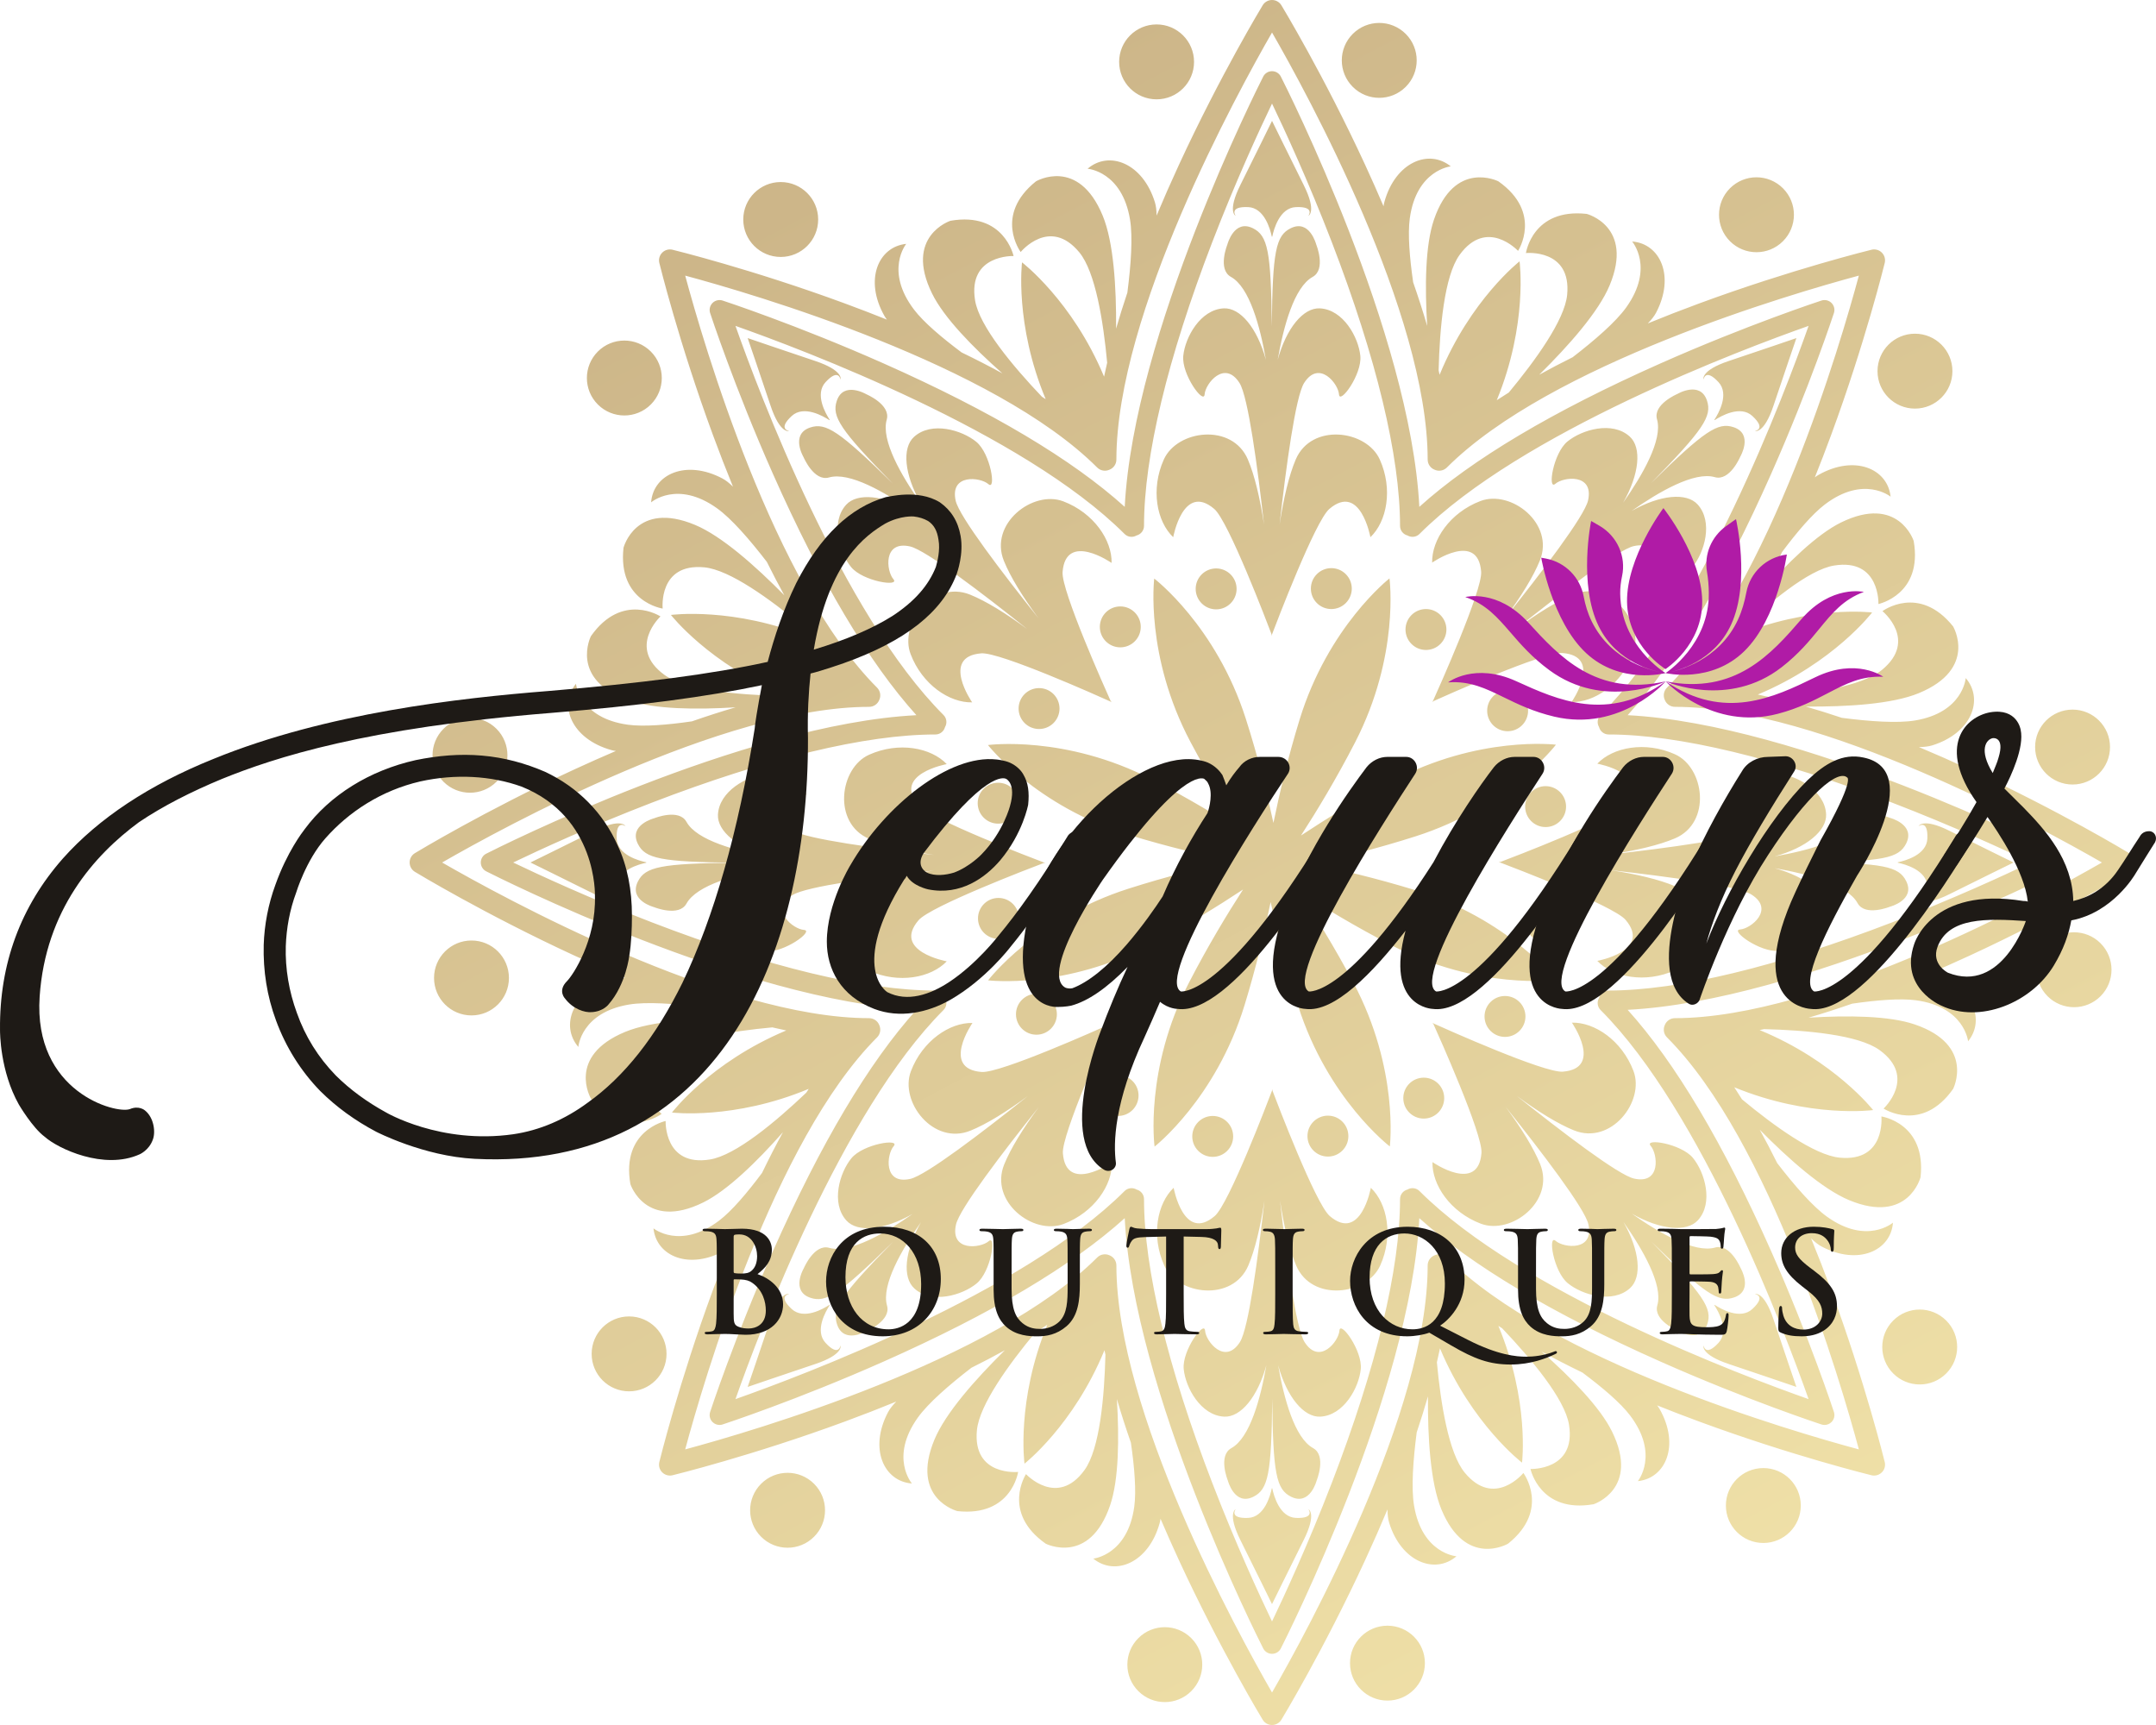 <svg width="300" height="240" viewBox="0 0 300 240" fill="none" xmlns="http://www.w3.org/2000/svg">
<path fill-rule="evenodd" clip-rule="evenodd" d="M266.461 46.428C269.338 46.428 271.672 48.76 271.672 51.639C271.672 54.517 269.338 56.849 266.461 56.849C263.583 56.849 261.25 54.517 261.25 51.639C261.25 48.76 263.583 46.428 266.461 46.428ZM253.055 66.063C258.047 63.241 262.665 65.195 263.07 69.102C263.07 69.102 259.35 66.063 253.923 70.187C252.174 71.516 250.046 74.022 247.964 76.808C247.002 78.801 246.03 80.693 245.05 82.483C248.677 78.381 252.79 74.354 256.165 72.696C264.164 68.766 266.283 75.257 266.283 75.257C267.581 82.729 261.378 84.038 261.378 84.038C261.378 84.038 261.616 77.653 255.218 78.681C251.631 79.257 246.033 83.958 241.806 87.979C241.691 88.158 241.577 88.335 241.463 88.51C251.891 84.155 260.497 85.215 260.497 85.215C260.497 85.215 255.159 92.221 244.593 96.632C245.232 96.766 245.878 96.91 246.533 97.063C252.255 96.531 259.159 95.436 261.884 93.191C266.886 89.071 261.937 85.027 261.937 85.027C261.937 85.027 267.019 81.24 271.768 87.153C271.768 87.153 275.237 93.034 267 96.437C263.306 97.964 257.049 98.347 251.273 98.304C252.898 98.772 254.569 99.295 256.285 99.873C260.19 100.378 264.024 100.645 266.453 100.243C273.178 99.13 273.524 94.339 273.524 94.339C276.086 97.317 274.336 102.015 268.855 103.707C268.358 103.86 267.733 103.933 267.007 103.939C269.286 104.893 271.629 105.924 274.035 107.035C286.532 112.798 296.174 118.646 296.27 118.705C296.723 118.98 296.999 119.472 296.999 120.002C296.999 120.532 296.723 121.024 296.27 121.3C296.174 121.358 286.532 127.206 274.035 132.97C272.081 133.871 270.17 134.721 268.3 135.519C268.524 135.548 268.73 135.589 268.92 135.641C274.445 137.176 276.329 141.822 273.853 144.871C273.853 144.871 273.372 140.092 266.618 139.171C264.442 138.874 261.164 139.141 257.722 139.639C255.632 140.368 253.608 141.019 251.649 141.59C257.115 141.255 262.87 141.316 266.429 142.53C274.864 145.407 271.773 151.496 271.773 151.496C267.406 157.696 262.094 154.236 262.094 154.236C262.094 154.236 266.778 149.889 261.527 146.092C258.583 143.964 251.3 143.329 245.468 143.183C245.261 143.229 245.056 143.273 244.851 143.316C255.304 147.61 260.639 154.445 260.639 154.445C260.639 154.445 251.91 155.625 241.32 151.273C241.677 151.818 242.033 152.378 242.387 152.949C246.809 156.619 252.466 160.727 255.98 161.066C262.43 161.689 261.79 155.331 261.79 155.331C261.79 155.331 268.062 156.246 267.239 163.785C267.239 163.785 265.534 170.397 257.303 166.979C253.61 165.446 248.916 161.292 244.862 157.178C245.68 158.658 246.492 160.21 247.297 161.832C249.702 164.951 252.223 167.85 254.225 169.283C259.767 173.252 263.399 170.108 263.399 170.108C263.106 174.025 258.546 176.109 253.475 173.43C253.015 173.187 252.521 172.797 252.003 172.287C252.94 174.573 253.868 176.96 254.784 179.446C259.544 192.358 262.228 203.311 262.255 203.419C262.38 203.935 262.227 204.478 261.852 204.853C261.564 205.141 261.176 205.298 260.778 205.298H260.772H260.767C260.651 205.297 260.534 205.283 260.419 205.255C260.31 205.229 249.357 202.546 236.445 197.785C234.427 197.041 232.474 196.29 230.587 195.532C230.725 195.71 230.842 195.886 230.939 196.056C233.761 201.049 231.807 205.667 227.9 206.071C227.9 206.071 230.939 202.352 226.814 196.925C225.485 195.176 222.979 193.048 220.192 190.965C218.2 190.003 216.308 189.032 214.519 188.051C218.621 191.678 222.648 195.791 224.306 199.166C228.236 207.165 221.745 209.284 221.745 209.284C214.273 210.581 212.963 204.379 212.963 204.379C212.963 204.379 219.349 204.617 218.321 198.219C217.744 194.632 213.043 189.034 209.023 184.807C208.844 184.693 208.667 184.579 208.491 184.464C212.846 194.891 211.786 203.498 211.786 203.498C211.786 203.498 204.78 198.159 200.368 187.595C200.235 188.233 200.091 188.88 199.938 189.536C200.47 195.257 201.565 202.16 203.81 204.885C207.93 209.886 211.974 204.938 211.974 204.938C211.974 204.938 215.762 210.02 209.848 214.769C209.848 214.769 203.967 218.238 200.564 210.001C199.037 206.306 198.654 200.051 198.696 194.275C198.228 195.9 197.705 197.571 197.128 199.288C196.623 203.192 196.356 207.024 196.758 209.454C197.871 216.179 202.662 216.524 202.662 216.524C199.685 219.087 194.986 217.336 193.295 211.856C193.142 211.359 193.069 210.734 193.062 210.008C192.108 212.287 191.077 214.63 189.967 217.036C184.203 229.532 178.355 239.174 178.297 239.27C178.021 239.723 177.529 240 176.999 240C176.468 240 175.976 239.723 175.7 239.27C175.642 239.174 169.794 229.532 164.03 217.036C163.129 215.083 162.28 213.171 161.482 211.3C161.453 211.524 161.412 211.731 161.36 211.92C159.825 217.445 155.178 219.329 152.129 216.853C152.129 216.853 156.909 216.371 157.83 209.618C158.126 207.442 157.86 204.165 157.361 200.723C156.633 198.633 155.982 196.608 155.41 194.65C155.745 200.116 155.684 205.87 154.47 209.429C151.593 217.864 145.504 214.772 145.504 214.772C139.304 210.406 142.764 205.095 142.764 205.095C142.764 205.095 147.111 209.778 150.908 204.527C153.036 201.583 153.671 194.302 153.817 188.47C153.771 188.263 153.727 188.057 153.683 187.852C149.389 198.304 142.555 203.639 142.555 203.639C142.555 203.639 141.375 194.91 145.727 184.321C145.181 184.678 144.622 185.034 144.05 185.389C140.381 189.81 136.274 195.466 135.934 198.981C135.311 205.431 141.669 204.791 141.669 204.791C141.669 204.791 140.754 211.063 133.215 210.24C133.215 210.24 126.603 208.534 130.02 200.303C131.553 196.611 135.707 191.917 139.821 187.862C138.341 188.681 136.79 189.492 135.168 190.297C132.049 192.702 129.15 195.223 127.716 197.226C123.748 202.767 126.891 206.399 126.891 206.399C122.974 206.105 120.89 201.545 123.569 196.474C123.812 196.015 124.202 195.521 124.711 195.003C122.425 195.94 120.039 196.867 117.553 197.784C104.641 202.544 93.688 205.227 93.579 205.254C93.464 205.282 93.347 205.296 93.231 205.297H93.226H93.22C92.822 205.297 92.434 205.14 92.146 204.852C91.771 204.477 91.618 203.934 91.743 203.418C91.77 203.31 94.453 192.357 99.214 179.445C99.958 177.427 100.709 175.474 101.468 173.587C101.289 173.724 101.113 173.842 100.943 173.939C95.95 176.761 91.333 174.807 90.928 170.9C90.928 170.9 94.647 173.939 100.075 169.815C101.823 168.486 103.952 165.981 106.033 163.194C106.996 161.201 107.967 159.309 108.948 157.52C105.32 161.622 101.207 165.649 97.833 167.307C89.835 171.236 87.715 164.745 87.715 164.745C86.418 157.273 92.62 155.964 92.62 155.964C92.62 155.964 92.382 162.35 98.78 161.321C102.366 160.745 107.965 156.044 112.192 152.024C112.306 151.845 112.42 151.668 112.534 151.492C102.107 155.847 93.501 154.787 93.501 154.787C93.501 154.787 98.839 147.781 109.405 143.369C108.766 143.236 108.119 143.092 107.464 142.939C101.743 143.471 94.838 144.566 92.113 146.811C87.112 150.931 92.061 154.975 92.061 154.975C92.061 154.975 86.978 158.762 82.229 152.849C82.229 152.849 78.76 146.968 86.997 143.564C90.692 142.037 96.948 141.655 102.725 141.698C101.099 141.229 99.428 140.706 97.711 140.129C93.806 139.624 89.974 139.357 87.545 139.759C80.82 140.872 80.474 145.663 80.474 145.663C77.912 142.685 79.663 137.987 85.143 136.296C85.64 136.143 86.265 136.069 86.991 136.062C84.712 135.109 82.368 134.078 79.962 132.967C67.466 127.203 57.824 121.356 57.728 121.297C57.276 121.021 56.999 120.529 56.999 119.999C56.999 119.468 57.276 118.976 57.728 118.701C57.824 118.643 67.466 112.795 79.962 107.032C81.916 106.131 83.828 105.281 85.698 104.483C85.475 104.454 85.267 104.413 85.078 104.361C79.553 102.826 77.669 98.18 80.145 95.131C80.145 95.131 80.627 99.91 87.38 100.831C89.556 101.128 92.833 100.861 96.275 100.363C98.366 99.634 100.391 98.983 102.35 98.411C96.884 98.746 91.128 98.685 87.57 97.471C79.135 94.595 82.226 88.506 82.226 88.506C86.592 82.305 91.904 85.765 91.904 85.765C91.904 85.765 87.22 90.112 92.472 93.91C95.416 96.038 102.698 96.672 108.53 96.819C108.737 96.773 108.943 96.728 109.148 96.685C98.695 92.391 93.359 85.557 93.359 85.557C93.359 85.557 102.088 84.377 112.678 88.728C112.321 88.183 111.965 87.624 111.61 87.052C107.188 83.382 101.532 79.275 98.018 78.935C91.568 78.312 92.208 84.671 92.208 84.671C92.208 84.671 85.936 83.755 86.758 76.216C86.758 76.216 88.464 69.605 96.695 73.022C100.388 74.555 105.082 78.709 109.136 82.823C108.318 81.342 107.506 79.791 106.701 78.169C104.296 75.05 101.775 72.152 99.773 70.718C94.231 66.75 90.6 69.893 90.6 69.893C90.893 65.976 95.453 63.892 100.524 66.571C100.983 66.814 101.477 67.204 101.995 67.714C101.058 65.427 100.131 63.041 99.214 60.555C94.454 47.643 91.771 36.691 91.744 36.582C91.619 36.067 91.771 35.523 92.146 35.148C92.522 34.773 93.064 34.621 93.58 34.746C93.689 34.772 104.642 37.456 117.554 42.216C119.572 42.96 121.524 43.711 123.411 44.469C123.273 44.29 123.156 44.116 123.059 43.944C120.237 38.952 122.191 34.334 126.098 33.929C126.098 33.929 123.059 37.649 127.183 43.076C128.512 44.824 131.018 46.953 133.804 49.035C135.797 49.997 137.689 50.969 139.478 51.949C135.377 48.321 131.35 44.209 129.692 40.835C125.762 32.836 132.253 30.716 132.253 30.716C139.725 29.419 141.034 35.621 141.034 35.621C141.034 35.621 134.648 35.383 135.677 41.782C136.254 45.368 140.954 50.966 144.975 55.194C145.153 55.308 145.331 55.422 145.506 55.536C141.151 45.109 142.211 36.503 142.211 36.503C142.211 36.503 149.217 41.841 153.629 52.406C153.763 51.767 153.906 51.12 154.059 50.465C153.527 44.744 152.432 37.84 150.188 35.115C146.067 30.114 142.024 35.062 142.024 35.062C142.024 35.062 138.236 29.98 144.149 25.231C144.149 25.231 150.031 21.762 153.434 29.999C154.961 33.694 155.343 39.95 155.301 45.725C155.769 44.099 156.292 42.428 156.87 40.712C157.374 36.807 157.641 32.975 157.239 30.546C156.126 23.822 151.335 23.476 151.335 23.476C154.313 20.913 159.011 22.663 160.702 28.144C160.855 28.641 160.929 29.266 160.936 29.992C161.889 27.713 162.921 25.369 164.031 22.963C169.795 10.467 175.643 0.825 175.701 0.729C175.977 0.276 176.469 0 176.999 0C177.529 0 178.022 0.276 178.297 0.729C178.356 0.825 184.204 10.467 189.967 22.963C190.868 24.917 191.718 26.829 192.515 28.698C192.545 28.475 192.585 28.268 192.638 28.08C194.173 22.554 198.82 20.67 201.868 23.147C201.868 23.147 197.089 23.628 196.168 30.382C195.871 32.558 196.138 35.834 196.636 39.276C197.365 41.366 198.016 43.391 198.588 45.35C198.253 39.884 198.313 34.129 199.527 30.571C202.404 22.136 208.493 25.227 208.493 25.227C214.693 29.593 211.233 34.904 211.233 34.904C211.233 34.904 206.886 30.221 203.09 35.472C200.961 38.416 200.327 45.699 200.18 51.531C200.226 51.737 200.271 51.943 200.314 52.148C204.607 41.695 211.442 36.36 211.442 36.36C211.442 36.36 212.622 45.089 208.27 55.679C208.816 55.322 209.375 54.966 209.947 54.611C213.616 50.19 217.724 44.533 218.064 41.019C218.687 34.568 212.329 35.208 212.329 35.208C212.329 35.208 213.244 28.936 220.783 29.759C220.783 29.759 227.395 31.465 223.977 39.696C222.444 43.388 218.29 48.083 214.176 52.138C215.656 51.319 217.208 50.507 218.83 49.702C221.948 47.298 224.847 44.776 226.281 42.774C230.249 37.232 227.106 33.6 227.106 33.6C231.023 33.894 233.107 38.454 230.428 43.524C230.185 43.984 229.795 44.478 229.285 44.997C231.572 44.059 233.958 43.131 236.444 42.215C249.356 37.455 260.31 34.771 260.418 34.745C260.934 34.62 261.477 34.772 261.852 35.147C262.227 35.522 262.379 36.066 262.254 36.581C262.227 36.69 259.544 47.642 254.784 60.554C254.039 62.572 253.288 64.525 252.53 66.412C252.709 66.275 252.884 66.159 253.055 66.063ZM240.722 26.194C242.756 24.159 246.056 24.159 248.091 26.194C250.127 28.229 250.127 31.528 248.091 33.564C246.056 35.598 242.757 35.598 240.722 33.564C238.687 31.528 238.687 28.229 240.722 26.194ZM283.179 103.939C283.179 101.062 285.512 98.728 288.391 98.728C291.268 98.728 293.601 101.062 293.601 103.939C293.601 106.818 291.268 109.151 288.391 109.151C285.512 109.151 283.179 106.818 283.179 103.939ZM292.283 131.236C294.318 133.271 294.318 136.571 292.283 138.606C290.249 140.641 286.949 140.64 284.914 138.606C282.879 136.571 282.879 133.271 284.914 131.236C286.949 129.202 290.249 129.202 292.283 131.236ZM263.437 183.725C265.472 181.69 268.771 181.69 270.806 183.725C272.841 185.76 272.841 189.059 270.806 191.094C268.772 193.129 265.472 193.129 263.437 191.094C261.402 189.059 261.402 185.76 263.437 183.725ZM250.573 209.465C250.573 212.342 248.239 214.675 245.362 214.675C242.483 214.675 240.151 212.342 240.151 209.465C240.151 206.586 242.483 204.254 245.362 204.254C248.239 204.254 250.573 206.586 250.573 209.465ZM193.06 226.183C195.938 226.183 198.271 228.515 198.271 231.393C198.271 234.271 195.938 236.604 193.06 236.604C190.182 236.604 187.849 234.271 187.849 231.393C187.849 228.515 190.182 226.183 193.06 226.183ZM158.394 227.917C160.429 225.882 163.729 225.882 165.763 227.917C167.799 229.951 167.799 233.251 165.763 235.286C163.729 237.321 160.429 237.321 158.394 235.286C156.359 233.251 156.359 229.951 158.394 227.917ZM113.274 206.44C115.309 208.475 115.309 211.774 113.274 213.809C111.24 215.845 107.94 215.845 105.905 213.809C103.87 211.775 103.87 208.475 105.905 206.44C107.94 204.405 111.24 204.406 113.274 206.44ZM87.535 183.154C90.413 183.154 92.746 185.487 92.746 188.364C92.746 191.243 90.413 193.576 87.535 193.576C84.657 193.576 82.325 191.243 82.325 188.364C82.325 185.487 84.657 183.154 87.535 183.154ZM70.817 136.063C70.817 138.941 68.484 141.275 65.606 141.275C62.728 141.275 60.395 138.941 60.395 136.063C60.395 133.185 62.728 130.852 65.606 130.852C68.484 130.852 70.817 133.185 70.817 136.063ZM61.713 101.397C63.748 99.363 67.047 99.363 69.082 101.397C71.117 103.432 71.117 106.732 69.082 108.767C67.047 110.801 63.748 110.801 61.713 108.767C59.678 106.732 59.678 103.432 61.713 101.397ZM195.602 4.717C197.637 6.751 197.637 10.051 195.602 12.086C193.567 14.12 190.268 14.12 188.233 12.086C186.198 10.051 186.198 6.752 188.233 4.717C190.267 2.682 193.567 2.682 195.602 4.717ZM90.559 56.278C88.524 58.313 85.224 58.313 83.189 56.278C81.155 54.243 81.155 50.944 83.189 48.908C85.224 46.874 88.524 46.874 90.559 48.908C92.594 50.944 92.594 54.243 90.559 56.278ZM160.936 3.399C163.814 3.399 166.147 5.732 166.147 8.61C166.147 11.488 163.813 13.82 160.936 13.82C158.058 13.82 155.725 11.488 155.725 8.61C155.725 5.732 158.058 3.399 160.936 3.399ZM108.634 25.328C111.512 25.328 113.845 27.661 113.845 30.539C113.845 33.417 111.512 35.75 108.634 35.75C105.757 35.75 103.423 33.417 103.423 30.539C103.423 27.661 105.757 25.328 108.634 25.328ZM158.152 165.503C158.747 165.656 159.186 166.195 159.186 166.836C159.186 176.537 162.472 190.194 168.688 206.334C171.967 214.844 175.271 221.991 176.998 225.591C178.727 221.985 182.038 214.825 185.318 206.308C191.528 190.18 194.811 176.531 194.811 166.836C194.811 166.195 195.25 165.656 195.844 165.503C196.373 165.189 197.066 165.259 197.52 165.714C211.65 179.843 242.456 191.416 251.658 194.66C248.414 185.458 236.84 154.652 222.712 140.523C222.259 140.07 222.188 139.378 222.5 138.85C222.651 138.254 223.191 137.813 223.834 137.813C233.535 137.813 247.193 134.527 263.333 128.31C271.842 125.032 278.989 121.728 282.589 120.001C278.983 118.271 271.823 114.96 263.306 111.681C247.179 105.471 233.529 102.188 223.834 102.188C223.191 102.188 222.651 101.747 222.5 101.151C222.188 100.623 222.259 99.932 222.712 99.478C236.84 85.349 248.414 54.543 251.658 45.341C242.456 48.586 211.65 60.158 197.52 74.287C197.067 74.742 196.374 74.812 195.846 74.499C195.251 74.347 194.811 73.808 194.811 73.165C194.811 63.465 191.525 49.807 185.308 33.667C182.03 25.157 178.726 18.011 176.999 14.411C175.269 18.016 171.958 25.177 168.678 33.694C162.468 49.822 159.186 63.47 159.186 73.165C159.186 73.808 158.745 74.348 158.149 74.499C157.621 74.812 156.93 74.741 156.476 74.287C142.347 60.158 111.54 48.586 102.339 45.341C105.583 54.543 117.156 85.35 131.285 99.478C131.739 99.932 131.81 100.624 131.497 101.153C131.345 101.748 130.805 102.188 130.163 102.188C120.468 102.188 106.818 105.471 90.691 111.681C82.174 114.96 75.014 118.271 71.409 120.001C75.014 121.73 82.174 125.041 90.691 128.321C106.818 134.53 120.468 137.814 130.163 137.814C130.805 137.814 131.345 138.253 131.497 138.849C131.81 139.377 131.74 140.069 131.286 140.524C117.152 154.658 105.582 185.461 102.339 194.66C111.541 191.416 142.347 179.843 156.476 165.714C156.931 165.26 157.624 165.19 158.152 165.503ZM156.502 169.483C149.182 176.093 137.911 182.798 122.943 189.44C110.821 194.821 100.648 198.153 100.548 198.186C100.408 198.232 100.263 198.255 100.121 198.255C99.762 198.255 99.41 198.113 99.147 197.851C98.781 197.485 98.652 196.944 98.812 196.451C98.845 196.349 102.178 186.178 107.559 174.055C114.202 159.088 120.906 147.817 127.516 140.497C103.387 139.26 69.151 121.989 67.653 121.228C67.191 120.993 66.9 120.519 66.901 120.001C66.901 119.483 67.191 119.008 67.653 118.774C69.151 118.013 103.387 100.742 127.516 99.505C120.906 92.185 114.202 80.914 107.559 65.947C102.178 53.824 98.845 43.652 98.812 43.551C98.652 43.058 98.781 42.517 99.147 42.151C99.514 41.784 100.055 41.654 100.548 41.815C100.649 41.848 110.821 45.181 122.943 50.561C137.911 57.205 149.181 63.909 156.502 70.519C157.739 46.389 175.01 12.155 175.772 10.657C176.006 10.195 176.48 9.904 176.999 9.904C177.517 9.904 177.991 10.195 178.226 10.657C178.987 12.155 196.258 46.389 197.495 70.519C204.815 63.909 216.086 57.205 231.053 50.561C243.177 45.181 253.349 41.848 253.45 41.815C253.941 41.655 254.482 41.784 254.849 42.151C255.216 42.517 255.346 43.058 255.184 43.551C255.152 43.652 251.819 53.824 246.439 65.947C239.795 80.914 233.091 92.184 226.482 99.504C250.611 100.742 284.846 118.013 286.343 118.774C286.805 119.008 287.096 119.483 287.096 120.001C287.096 120.519 286.805 120.993 286.343 121.228C284.846 121.989 250.611 139.26 226.481 140.497C233.091 147.817 239.795 159.088 246.439 174.055C251.819 186.178 255.152 196.35 255.184 196.451C255.346 196.944 255.216 197.485 254.849 197.851C254.587 198.113 254.235 198.255 253.876 198.255C253.733 198.255 253.589 198.232 253.45 198.186C253.349 198.153 243.177 194.821 231.053 189.44C216.086 182.798 204.815 176.093 197.495 169.483C196.258 193.612 178.987 227.847 178.226 229.345C177.991 229.807 177.517 230.097 176.999 230.097C176.48 230.097 176.006 229.807 175.772 229.345C175.01 227.847 157.739 193.612 156.502 169.483ZM231.955 95.671C246.329 81.297 256.124 47.744 258.654 38.346C249.257 40.876 215.697 50.675 201.328 65.045C200.871 65.501 200.196 65.606 199.639 65.36C199.064 65.143 198.655 64.587 198.655 63.938C198.655 43.619 181.855 12.96 176.999 4.523C172.142 12.96 155.342 43.619 155.342 63.938C155.342 64.586 154.935 65.14 154.363 65.358C153.804 65.607 153.127 65.503 152.668 65.045C138.301 50.677 104.743 40.877 95.343 38.346C97.874 47.746 107.674 81.304 122.041 95.671C122.5 96.13 122.604 96.809 122.354 97.368C122.136 97.939 121.582 98.344 120.934 98.344C100.616 98.344 69.957 115.144 61.52 120.001C69.957 124.857 100.615 141.657 120.934 141.657C121.584 141.657 122.137 142.064 122.355 142.636C122.604 143.194 122.5 143.873 122.042 144.331C107.674 158.698 97.875 192.256 95.343 201.655C104.743 199.124 138.302 189.325 152.669 174.958C153.125 174.501 153.799 174.396 154.356 174.641C154.932 174.858 155.342 175.414 155.342 176.064C155.342 196.383 172.142 227.041 176.999 235.479C181.855 227.041 198.655 196.384 198.655 176.064C198.655 175.413 199.065 174.857 199.642 174.641C200.198 174.396 200.872 174.501 201.329 174.957C215.696 189.325 249.255 199.124 258.655 201.655C256.123 192.256 246.323 158.697 231.955 144.33C231.497 143.871 231.393 143.191 231.644 142.632C231.863 142.061 232.416 141.657 233.063 141.657C253.382 141.657 284.041 124.856 292.478 120C284.041 115.143 253.382 98.343 233.063 98.343C232.416 98.343 231.864 97.939 231.645 97.37C231.393 96.811 231.496 96.131 231.955 95.671ZM113.424 50.219C109.418 48.884 104.036 47.038 104.036 47.038C104.036 47.038 105.88 52.421 107.216 56.427C108.551 60.434 109.808 59.963 109.808 59.963C109.808 59.963 108.158 59.727 110.167 57.874C111.84 56.333 114.547 57.889 115.409 58.455L115.452 58.413C114.886 57.551 113.33 54.844 114.872 53.171C116.724 51.162 116.959 52.811 116.959 52.811C116.959 52.811 117.43 51.554 113.424 50.219ZM147.96 69.754C143.726 68.141 137.603 72.862 139.685 78.028C140.581 80.251 142.312 83.045 144.491 86.006C139.494 79.743 133.464 71.853 132.979 69.666C132.138 65.885 136.41 66.375 137.53 67.355C138.651 68.336 137.848 63.116 135.85 61.473C133.85 59.831 129.608 58.582 127.185 60.781C125.485 62.324 125.832 66.013 128.103 69.991C125.414 66.168 122.567 61.234 123.384 58.392C123.985 56.302 120.556 54.856 120.556 54.856C120.556 54.856 117.372 52.973 116.434 55.778C115.706 57.952 116.91 59.808 124.234 67.28C116.762 59.956 114.905 58.753 112.732 59.48C109.927 60.419 111.81 63.602 111.81 63.602C111.81 63.602 113.256 67.032 115.346 66.431C118.188 65.613 123.121 68.46 126.944 71.149C122.967 68.878 119.278 68.531 117.735 70.231C115.536 72.653 116.785 76.896 118.427 78.895C120.069 80.895 125.289 81.696 124.309 80.576C123.329 79.456 122.839 75.183 126.62 76.024C128.807 76.51 136.697 82.54 142.96 87.537C139.999 85.357 137.205 83.627 134.982 82.731C129.816 80.649 125.094 86.771 126.708 91.005C128.321 95.239 132.111 97.796 135.272 97.719C135.272 97.719 130.854 91.343 136.54 90.9C139.118 90.699 152.916 96.881 154.514 97.602C154.552 97.64 154.59 97.678 154.627 97.716C154.627 97.716 154.613 97.683 154.591 97.637C154.638 97.658 154.67 97.672 154.67 97.672C154.633 97.635 154.595 97.597 154.557 97.56C153.837 95.962 147.654 82.163 147.855 79.585C148.298 73.9 154.674 78.318 154.674 78.318C154.751 75.157 152.193 71.366 147.96 69.754ZM158.732 87.219C158.732 88.791 157.458 90.065 155.885 90.065C154.314 90.065 153.039 88.791 153.039 87.219C153.039 85.647 154.314 84.372 155.885 84.372C157.458 84.372 158.732 85.647 158.732 87.219ZM146.594 96.569C147.706 97.681 147.706 99.484 146.594 100.595C145.483 101.706 143.68 101.706 142.569 100.595C141.458 99.483 141.458 97.681 142.569 96.569C143.681 95.458 145.483 95.458 146.594 96.569ZM140.901 109.736C142.013 110.848 142.013 112.65 140.901 113.761C139.79 114.873 137.988 114.873 136.876 113.761C135.765 112.65 135.765 110.848 136.876 109.736C137.988 108.624 139.79 108.624 140.901 109.736ZM138.93 124.931C140.502 124.931 141.777 126.205 141.777 127.777C141.777 129.349 140.502 130.624 138.93 130.624C137.359 130.624 136.084 129.35 136.084 127.777C136.084 126.205 137.358 124.931 138.93 124.931ZM73.813 120C73.813 120 78.923 122.503 82.701 124.391C86.477 126.279 87.033 125.058 87.033 125.058C87.033 125.058 85.7 126.057 85.811 123.327C85.903 121.054 88.918 120.24 89.927 120.031V119.971C88.918 119.762 85.903 118.948 85.811 116.675C85.7 113.945 87.033 114.945 87.033 114.945C87.033 114.945 86.477 113.723 82.701 115.612C78.923 117.5 73.813 120 73.813 120ZM120.934 105.004C116.8 106.857 115.81 114.525 120.934 116.705C123.14 117.644 126.339 118.396 129.974 118.949C122.011 118.054 112.169 116.739 110.278 115.536C107.011 113.456 110.378 110.782 111.863 110.683C113.348 110.583 109.091 107.46 106.515 107.712C103.94 107.964 100.057 110.081 99.899 113.35C99.788 115.642 102.642 118.006 107.061 119.212C102.456 118.411 96.954 116.934 95.522 114.347C94.469 112.444 91.022 113.847 91.022 113.847C91.022 113.847 87.439 114.766 88.759 117.414C89.781 119.464 91.944 119.927 102.408 120.031C91.944 120.136 89.781 120.598 88.759 122.648C87.439 125.296 91.022 126.215 91.022 126.215C91.022 126.215 94.469 127.618 95.522 125.715C96.954 123.127 102.455 121.652 107.061 120.85C102.642 122.057 99.788 124.419 99.899 126.713C100.057 129.98 103.94 132.098 106.515 132.35C109.091 132.602 113.349 129.478 111.863 129.379C110.378 129.28 107.011 126.606 110.278 124.527C112.169 123.323 122.011 122.008 129.974 121.113C126.339 121.666 123.14 122.418 120.934 123.357C115.81 125.538 116.8 133.205 120.934 135.059C125.069 136.912 129.557 136.04 131.737 133.75C131.737 133.75 124.105 132.365 127.812 128.032C129.493 126.066 143.621 120.681 145.261 120.061C145.314 120.061 145.368 120.061 145.421 120.061C145.421 120.061 145.388 120.05 145.34 120.031C145.388 120.013 145.421 120.001 145.421 120.001C145.368 120.001 145.315 120.001 145.261 120.001C143.621 119.381 129.493 113.995 127.812 112.031C124.105 107.698 131.737 106.312 131.737 106.312C129.556 104.022 125.068 103.15 120.934 105.004ZM144.215 138.267C145.787 138.267 147.062 139.541 147.062 141.113C147.062 142.685 145.788 143.959 144.215 143.959C142.643 143.959 141.369 142.685 141.369 141.113C141.369 139.541 142.643 138.267 144.215 138.267ZM153.566 150.405C154.678 149.293 156.48 149.293 157.591 150.405C158.703 151.516 158.703 153.319 157.591 154.43C156.48 155.542 154.678 155.542 153.566 154.43C152.455 153.318 152.455 151.516 153.566 150.405ZM107.215 183.575C105.88 187.581 104.034 192.963 104.034 192.963C104.034 192.963 109.418 191.118 113.424 189.783C117.43 188.447 116.958 187.191 116.958 187.191C116.958 187.191 116.723 188.84 114.871 186.831C113.329 185.159 114.885 182.451 115.451 181.589L115.408 181.547C114.546 182.113 111.839 183.669 110.166 182.127C108.157 180.275 109.807 180.039 109.807 180.039C109.807 180.039 108.55 179.568 107.215 183.575ZM126.75 149.039C125.138 153.273 129.858 159.395 135.024 157.313C137.248 156.417 140.041 154.687 143.003 152.507C136.739 157.505 128.849 163.534 126.662 164.02C122.881 164.861 123.371 160.589 124.351 159.468C125.332 158.348 120.112 159.15 118.469 161.149C116.827 163.148 115.578 167.391 117.778 169.814C119.321 171.513 123.01 171.166 126.987 168.895C123.164 171.584 118.23 174.432 115.389 173.614C113.299 173.013 111.852 176.443 111.852 176.443C111.852 176.443 109.969 179.626 112.775 180.565C114.947 181.292 116.804 180.089 124.276 172.765C116.952 180.237 115.749 182.094 116.476 184.266C117.415 187.071 120.599 185.188 120.599 185.188C120.599 185.188 124.028 183.742 123.427 181.653C122.61 178.81 125.456 173.876 128.146 170.054C125.875 174.032 125.528 177.72 127.228 179.263C129.65 181.463 133.893 180.214 135.892 178.571C137.892 176.929 138.693 171.709 137.573 172.689C136.452 173.67 132.181 174.16 133.021 170.378C133.507 168.191 139.537 160.301 144.535 154.039C142.355 157 140.625 159.793 139.728 162.017C137.647 167.183 143.769 171.904 148.003 170.291C152.237 168.679 154.794 164.888 154.717 161.727C154.717 161.727 148.34 166.144 147.897 160.459C147.697 157.881 153.878 144.082 154.599 142.484C154.637 142.446 154.676 142.409 154.713 142.372C154.713 142.372 154.681 142.386 154.635 142.407C154.655 142.361 154.67 142.329 154.67 142.329C154.633 142.366 154.595 142.405 154.558 142.442C152.959 143.163 139.162 149.345 136.583 149.145C130.898 148.702 135.315 142.326 135.315 142.326C132.154 142.248 128.362 144.805 126.75 149.039ZM166.734 156.097C167.845 154.986 169.648 154.986 170.758 156.097C171.87 157.209 171.87 159.011 170.758 160.122C169.647 161.234 167.845 161.234 166.734 160.122C165.622 159.011 165.622 157.208 166.734 156.097ZM181.929 158.068C181.929 156.496 183.202 155.222 184.775 155.222C186.347 155.222 187.621 156.496 187.621 158.068C187.621 159.64 186.347 160.914 184.775 160.914C183.203 160.914 181.929 159.64 181.929 158.068ZM162.001 176.064C163.855 180.199 171.523 181.189 173.703 176.064C174.641 173.858 175.393 170.66 175.946 167.024C175.051 174.986 173.736 184.829 172.533 186.719C170.454 189.988 167.779 186.621 167.681 185.135C167.582 183.65 164.458 187.908 164.71 190.483C164.962 193.057 167.079 196.941 170.347 197.099C172.641 197.21 175.003 194.356 176.21 189.938C175.408 194.542 173.933 200.044 171.345 201.476C169.442 202.529 170.845 205.976 170.845 205.976C170.845 205.976 171.764 209.559 174.412 208.239C176.462 207.217 176.924 205.054 177.028 194.591C177.133 205.054 177.595 207.217 179.645 208.239C182.293 209.559 183.212 205.976 183.212 205.976C183.212 205.976 184.615 202.529 182.712 201.476C180.124 200.045 178.649 194.543 177.847 189.938C179.054 194.356 181.417 197.21 183.71 197.099C186.978 196.941 189.095 193.057 189.347 190.483C189.6 187.908 186.476 183.649 186.376 185.135C186.277 186.621 183.603 189.988 181.524 186.719C180.321 184.829 179.005 174.987 178.11 167.024C178.663 170.66 179.415 173.858 180.354 176.064C182.535 181.189 190.202 180.199 192.055 176.064C193.909 171.93 193.037 167.442 190.747 165.26C190.747 165.26 189.362 172.893 185.028 169.186C183.064 167.505 177.678 153.377 177.058 151.737C177.058 151.684 177.059 151.63 177.059 151.577C177.059 151.577 177.046 151.61 177.028 151.658C177.01 151.61 176.997 151.577 176.997 151.577C176.997 151.63 176.998 151.684 176.998 151.737C176.378 153.377 170.992 167.505 169.027 169.186C164.694 172.893 163.309 165.26 163.309 165.26C161.019 167.442 160.147 171.93 162.001 176.064ZM176.997 223.185C176.997 223.185 179.5 218.075 181.389 214.298C183.278 210.52 182.055 209.965 182.055 209.965C182.055 209.965 183.055 211.298 180.325 211.187C178.052 211.094 177.238 208.08 177.029 207.071H176.969C176.76 208.08 175.945 211.094 173.674 211.187C170.942 211.298 171.943 209.965 171.943 209.965C171.943 209.965 170.721 210.52 172.609 214.298C174.498 218.075 176.997 223.185 176.997 223.185ZM240.573 189.783C244.579 191.118 249.961 192.963 249.961 192.963C249.961 192.963 248.116 187.581 246.781 183.574C245.446 179.568 244.189 180.039 244.189 180.039C244.189 180.039 245.839 180.274 243.83 182.127C242.157 183.668 239.45 182.112 238.588 181.547L238.545 181.589C239.111 182.451 240.668 185.158 239.126 186.831C237.273 188.84 237.037 187.19 237.037 187.19C237.037 187.19 236.566 188.447 240.573 189.783ZM206.037 170.247C210.271 171.861 216.393 167.14 214.312 161.974C213.415 159.75 211.685 156.956 209.505 153.995C214.503 160.259 220.532 168.148 221.019 170.335C221.859 174.117 217.588 173.627 216.467 172.647C215.347 171.666 216.149 176.886 218.148 178.529C220.147 180.17 224.39 181.42 226.813 179.221C228.512 177.678 228.164 173.989 225.894 170.011C228.583 173.833 231.43 178.768 230.612 181.61C230.012 183.7 233.442 185.146 233.442 185.146C233.442 185.146 236.625 187.029 237.564 184.223C238.291 182.051 237.088 180.194 229.763 172.722C237.236 180.046 239.092 181.249 241.265 180.522C244.07 179.583 242.187 176.4 242.187 176.4C242.187 176.4 240.741 172.969 238.651 173.571C235.809 174.388 230.876 171.541 227.052 168.852C231.029 171.123 234.718 171.47 236.262 169.77C238.461 167.348 237.212 163.105 235.57 161.106C233.928 159.106 228.707 158.305 229.687 159.425C230.667 160.545 231.158 164.816 227.377 163.977C225.19 163.49 217.3 157.461 211.036 152.463C213.998 154.644 216.791 156.374 219.015 157.27C224.18 159.351 228.902 153.23 227.289 148.996C225.676 144.762 221.886 142.205 218.725 142.282C218.725 142.282 223.143 148.658 217.457 149.101C214.879 149.302 201.08 143.12 199.482 142.399C199.445 142.361 199.407 142.323 199.37 142.285C199.37 142.285 199.385 142.318 199.406 142.364C199.359 142.343 199.327 142.328 199.327 142.328C199.364 142.366 199.403 142.403 199.44 142.441C200.161 144.039 206.343 157.837 206.143 160.415C205.7 166.101 199.323 161.683 199.323 161.683C199.246 164.844 201.803 168.636 206.037 170.247ZM195.264 152.783C195.264 151.21 196.539 149.936 198.11 149.936C199.683 149.936 200.957 151.21 200.957 152.783C200.957 154.354 199.683 155.629 198.11 155.629C196.539 155.629 195.264 154.355 195.264 152.783ZM207.402 143.432C206.291 142.32 206.291 140.518 207.402 139.407C208.514 138.295 210.317 138.295 211.427 139.407C212.539 140.518 212.539 142.32 211.427 143.432C210.316 144.543 208.514 144.543 207.402 143.432ZM280.184 120.001C280.184 120.001 275.073 117.499 271.296 115.61C267.519 113.721 266.963 114.943 266.963 114.943C266.963 114.943 268.297 113.944 268.186 116.674C268.093 118.947 265.079 119.761 264.069 119.97V120.03C265.079 120.239 268.093 121.053 268.186 123.326C268.297 126.056 266.963 125.056 266.963 125.056C266.963 125.056 267.519 126.278 271.296 124.389C275.074 122.501 280.184 120.001 280.184 120.001ZM233.063 134.997C237.197 133.144 238.187 125.475 233.063 123.295C230.857 122.356 227.658 121.605 224.022 121.052C231.985 121.947 241.828 123.262 243.718 124.465C246.986 126.545 243.619 129.219 242.133 129.317C240.649 129.416 244.906 132.541 247.481 132.288C250.056 132.036 253.94 129.92 254.097 126.651C254.208 124.358 251.354 121.995 246.935 120.789C251.54 121.59 257.042 123.065 258.474 125.653C259.526 127.556 262.975 126.153 262.975 126.153C262.975 126.153 266.557 125.234 265.238 122.586C264.215 120.536 262.052 120.074 251.589 119.969C262.052 119.865 264.215 119.402 265.238 117.352C266.557 114.705 262.975 113.785 262.975 113.785C262.975 113.785 259.527 112.383 258.474 114.285C257.043 116.873 251.541 118.349 246.936 119.15C251.354 117.943 254.208 115.581 254.097 113.288C253.94 110.02 250.056 107.903 247.481 107.65C244.906 107.398 240.649 110.522 242.133 110.621C243.619 110.72 246.986 113.394 243.718 115.474C241.828 116.677 231.985 117.992 224.022 118.887C227.658 118.334 230.857 117.583 233.063 116.644C238.187 114.463 237.197 106.795 233.063 104.942C228.928 103.088 224.44 103.961 222.259 106.25C222.259 106.25 229.891 107.635 226.184 111.969C224.503 113.934 210.375 119.319 208.735 119.939C208.682 119.939 208.629 119.939 208.575 119.939C208.575 119.939 208.608 119.951 208.656 119.969C208.608 119.987 208.575 120 208.575 120C208.628 120 208.682 119.999 208.735 119.999C210.375 120.62 224.503 126.004 226.184 127.97C229.891 132.303 222.259 133.688 222.259 133.688C224.44 135.978 228.928 136.851 233.063 134.997ZM213.096 130.264C211.984 129.153 211.984 127.351 213.096 126.24C214.207 125.128 216.009 125.128 217.12 126.24C218.232 127.351 218.232 129.153 217.12 130.264C216.008 131.376 214.206 131.376 213.096 130.264ZM215.066 115.07C213.494 115.07 212.219 113.796 212.219 112.223C212.219 110.652 213.493 109.377 215.066 109.377C216.638 109.377 217.912 110.651 217.912 112.223C217.912 113.796 216.638 115.07 215.066 115.07ZM246.781 56.426C248.116 52.42 249.962 47.038 249.962 47.038C249.962 47.038 244.579 48.883 240.573 50.218C236.566 51.553 237.037 52.81 237.037 52.81C237.037 52.81 237.273 51.16 239.126 53.17C240.668 54.842 239.111 57.55 238.545 58.411L238.588 58.454C239.45 57.888 242.157 56.332 243.83 57.873C245.839 59.726 244.189 59.962 244.189 59.962C244.189 59.962 245.445 60.433 246.781 56.426ZM227.246 90.962C228.859 86.728 224.138 80.606 218.972 82.687C216.748 83.583 213.954 85.313 210.993 87.493C217.257 82.496 225.146 76.466 227.333 75.98C231.115 75.14 230.625 79.411 229.644 80.531C228.664 81.652 233.884 80.85 235.526 78.851C237.169 76.852 238.417 72.609 236.219 70.186C234.675 68.487 230.986 68.834 227.009 71.105C230.831 68.415 235.765 65.568 238.607 66.385C240.697 66.987 242.143 63.557 242.143 63.557C242.143 63.557 244.027 60.374 241.221 59.435C239.049 58.708 237.192 59.911 229.719 67.235C237.045 59.763 238.247 57.906 237.52 55.734C236.581 52.928 233.398 54.812 233.398 54.812C233.398 54.812 229.967 56.258 230.569 58.347C231.386 61.189 228.54 66.123 225.85 69.946C228.121 65.968 228.468 62.279 226.769 60.736C224.346 58.537 220.103 59.786 218.104 61.428C216.104 63.071 215.303 68.291 216.423 67.311C217.543 66.331 221.815 65.84 220.975 69.622C220.489 71.809 214.459 79.699 209.461 85.962C211.642 83 213.372 80.206 214.268 77.983C216.349 72.818 210.228 68.096 205.994 69.709C201.76 71.322 199.203 75.112 199.28 78.273C199.28 78.273 205.656 73.856 206.099 79.542C206.299 82.12 200.118 95.918 199.396 97.516C199.359 97.554 199.321 97.592 199.283 97.629C199.283 97.629 199.316 97.614 199.362 97.593C199.341 97.639 199.327 97.671 199.327 97.671C199.364 97.634 199.402 97.596 199.439 97.558C201.037 96.837 214.835 90.655 217.414 90.856C223.099 91.299 218.682 97.675 218.682 97.675C221.843 97.752 225.634 95.195 227.246 90.962ZM209.781 101.735C208.209 101.735 206.934 100.46 206.934 98.888C206.934 97.316 208.209 96.041 209.781 96.041C211.353 96.041 212.627 97.316 212.627 98.888C212.627 100.46 211.353 101.735 209.781 101.735ZM200.429 89.596C199.318 90.708 197.516 90.708 196.405 89.596C195.293 88.485 195.293 86.683 196.405 85.572C197.517 84.46 199.319 84.46 200.429 85.572C201.541 86.683 201.541 88.485 200.429 89.596ZM172.068 81.933C172.068 83.505 170.793 84.78 169.221 84.78C167.65 84.78 166.375 83.505 166.375 81.933C166.375 80.362 167.649 79.087 169.221 79.087C170.793 79.087 172.068 80.361 172.068 81.933ZM187.262 83.904C186.151 85.016 184.349 85.016 183.237 83.904C182.126 82.792 182.126 80.99 183.237 79.879C184.349 78.767 186.151 78.767 187.262 79.879C188.374 80.99 188.374 82.793 187.262 83.904ZM176.999 16.816C176.999 16.816 174.497 21.927 172.608 25.704C170.72 29.481 171.942 30.036 171.942 30.036C171.942 30.036 170.942 28.704 173.673 28.814C175.945 28.907 176.759 31.921 176.968 32.93H177.028C177.237 31.921 178.052 28.907 180.324 28.814C183.054 28.704 182.054 30.036 182.054 30.036C182.054 30.036 183.277 29.481 181.388 25.704C179.499 21.927 176.999 16.816 176.999 16.816ZM191.995 63.937C190.142 59.803 182.474 58.812 180.293 63.937C179.355 66.143 178.603 69.342 178.051 72.977C178.945 65.014 180.261 55.172 181.464 53.282C183.543 50.013 186.217 53.381 186.316 54.866C186.415 56.352 189.539 52.093 189.287 49.518C189.034 46.944 186.917 43.06 183.65 42.902C181.356 42.791 178.993 45.645 177.787 50.064C178.588 45.459 180.064 39.957 182.652 38.525C184.554 37.473 183.152 34.025 183.152 34.025C183.152 34.025 182.232 30.442 179.585 31.762C177.534 32.784 177.071 34.948 176.968 45.41C176.863 34.948 176.4 32.784 174.349 31.762C171.703 30.442 170.783 34.025 170.783 34.025C170.783 34.025 169.381 37.473 171.283 38.525C173.871 39.957 175.347 45.459 176.148 50.064C174.941 45.645 172.579 42.791 170.285 42.902C167.017 43.06 164.9 46.944 164.647 49.518C164.395 52.093 167.519 56.352 167.619 54.866C167.718 53.381 170.391 50.013 172.472 53.282C173.675 55.172 174.989 65.014 175.885 72.977C175.332 69.342 174.581 66.143 173.641 63.937C171.46 58.812 163.793 59.803 161.94 63.937C160.086 68.071 160.958 72.56 163.248 74.74C163.248 74.74 164.634 67.109 168.966 70.815C170.932 72.496 176.317 86.625 176.938 88.264C176.938 88.317 176.937 88.372 176.937 88.425C176.937 88.425 176.95 88.391 176.968 88.343C176.985 88.391 176.998 88.425 176.998 88.425C176.998 88.372 176.997 88.317 176.997 88.264C177.618 86.625 183.004 72.496 184.968 70.815C189.302 67.108 190.687 74.74 190.687 74.74C192.976 72.56 193.849 68.071 191.995 63.937ZM160.607 80.496C160.607 80.496 169.216 87.054 173.357 100.022C175.078 105.413 176.324 110.449 177.193 114.495C178.013 110.469 179.189 105.484 180.824 100.151C184.811 87.136 193.342 80.475 193.342 80.475C193.342 80.475 194.792 91.201 188.55 103.298C185.955 108.327 183.275 112.77 181.028 116.246C184.455 113.979 188.811 111.286 193.739 108.669C205.762 102.286 216.504 103.609 216.504 103.609C216.504 103.609 209.945 112.217 196.978 116.358C191.586 118.08 186.549 119.326 182.503 120.195C186.529 121.015 191.514 122.192 196.849 123.826C209.863 127.813 216.523 136.344 216.523 136.344C216.523 136.344 205.798 137.793 193.701 131.552C188.671 128.957 184.228 126.277 180.753 124.031C183.02 127.457 185.713 131.814 188.33 136.742C194.713 148.764 193.39 159.506 193.39 159.506C193.39 159.506 184.781 152.948 180.641 139.98C178.919 134.589 177.673 129.552 176.804 125.506C175.984 129.532 174.808 134.517 173.174 139.851C169.186 152.866 160.655 159.526 160.655 159.526C160.655 159.526 159.206 148.801 165.447 136.704C168.042 131.675 170.722 127.232 172.968 123.757C169.542 126.024 165.186 128.716 160.258 131.332C148.235 137.716 137.493 136.393 137.493 136.393C137.493 136.393 144.052 127.784 157.019 123.643C162.41 121.922 167.447 120.676 171.493 119.807C167.467 118.987 162.482 117.811 157.148 116.176C144.133 112.189 137.473 103.658 137.473 103.658C137.473 103.658 148.198 102.208 160.295 108.449C165.325 111.044 169.768 113.725 173.243 115.971C170.976 112.545 168.283 108.188 165.667 103.26C159.284 91.237 160.607 80.496 160.607 80.496Z" fill="url(#paint0_linear_215_1035)"/>
<path d="M104.665 178.474C104.254 178.182 103.805 178.046 103.043 178.008C102.691 177.988 102.496 177.988 102.202 177.988C102.124 177.988 102.085 178.027 102.085 178.125V182.733C102.085 184.016 102.144 184.346 102.769 184.599C103.297 184.813 103.746 184.833 104.196 184.833C105.076 184.833 106.561 184.365 106.561 182.343C106.561 181.138 106.15 179.505 104.665 178.474H104.665ZM102.085 176.919C102.085 177.074 102.144 177.114 102.222 177.133C102.398 177.172 102.691 177.191 103.141 177.191C103.786 177.191 104.215 177.113 104.548 176.821C105.056 176.413 105.349 175.713 105.349 174.76C105.349 173.458 104.587 171.746 102.906 171.746C102.633 171.746 102.457 171.746 102.262 171.786C102.124 171.824 102.085 171.902 102.085 172.116V176.919L102.085 176.919ZM99.74 176.589C99.74 173.633 99.74 173.089 99.7 172.466C99.661 171.806 99.505 171.494 98.86 171.358C98.704 171.319 98.371 171.3 98.098 171.3C97.883 171.3 97.766 171.261 97.766 171.124C97.766 170.988 97.903 170.949 98.195 170.949C99.231 170.949 100.462 171.008 100.853 171.008C101.811 171.008 102.573 170.949 103.238 170.949C106.775 170.949 107.4 172.836 107.4 173.866C107.4 175.46 106.482 176.414 105.407 177.269C107.01 177.813 108.964 179.194 108.964 181.469C108.964 183.55 107.342 185.708 103.746 185.708C103.511 185.708 102.945 185.669 102.378 185.649C101.791 185.61 101.205 185.591 100.912 185.591C100.697 185.591 100.267 185.591 99.797 185.61C99.349 185.61 98.84 185.649 98.45 185.649C98.195 185.649 98.058 185.591 98.058 185.455C98.058 185.357 98.136 185.299 98.371 185.299C98.665 185.299 98.899 185.26 99.075 185.222C99.466 185.143 99.563 184.716 99.641 184.152C99.739 183.335 99.739 181.799 99.739 180.01V176.588L99.74 176.589Z" fill="#1E1A16"/>
<path d="M128.176 178.669C128.176 174.313 125.655 171.611 122.449 171.611C120.201 171.611 117.642 172.855 117.642 177.696C117.642 181.741 119.889 184.949 123.641 184.949C125.009 184.949 128.176 184.288 128.176 178.669ZM114.945 178.3C114.945 174.974 117.153 170.677 123.016 170.677C127.883 170.677 130.912 173.497 130.912 177.949C130.912 182.402 127.785 185.921 122.82 185.921C117.212 185.921 114.944 181.741 114.944 178.299L114.945 178.3Z" fill="#1E1A16"/>
<path d="M138.259 176.589C138.259 173.634 138.259 173.09 138.22 172.467C138.181 171.806 138.024 171.495 137.379 171.359C137.223 171.319 136.891 171.3 136.617 171.3C136.402 171.3 136.285 171.261 136.285 171.125C136.285 170.99 136.422 170.951 136.715 170.951C137.751 170.951 138.982 171.009 139.568 171.009C140.037 171.009 141.269 170.951 141.972 170.951C142.266 170.951 142.402 170.99 142.402 171.125C142.402 171.261 142.285 171.3 142.09 171.3C141.874 171.3 141.757 171.319 141.522 171.359C140.995 171.456 140.838 171.787 140.799 172.467C140.76 173.09 140.76 173.634 140.76 176.589V179.311C140.76 182.131 141.327 183.317 142.284 184.094C143.164 184.813 144.063 184.892 144.727 184.892C145.587 184.892 146.643 184.619 147.424 183.842C148.499 182.771 148.558 181.022 148.558 179.02V176.589C148.558 173.634 148.558 173.09 148.518 172.467C148.479 171.806 148.324 171.495 147.678 171.359C147.521 171.319 147.19 171.3 146.974 171.3C146.759 171.3 146.642 171.261 146.642 171.125C146.642 170.99 146.779 170.951 147.053 170.951C148.049 170.951 149.28 171.009 149.3 171.009C149.534 171.009 150.766 170.951 151.528 170.951C151.802 170.951 151.939 170.99 151.939 171.125C151.939 171.261 151.821 171.3 151.587 171.3C151.372 171.3 151.255 171.319 151.02 171.359C150.493 171.456 150.336 171.787 150.298 172.467C150.258 173.09 150.258 173.634 150.258 176.589V178.67C150.258 180.828 150.043 183.122 148.401 184.522C147.013 185.708 145.606 185.923 144.336 185.923C143.3 185.923 141.424 185.864 139.997 184.581C139 183.686 138.258 182.247 138.258 179.428V176.589H138.259Z" fill="#1E1A16"/>
<path d="M162.259 172.038L159.348 172.115C158.214 172.154 157.745 172.252 157.452 172.68C157.256 172.971 157.158 173.205 157.12 173.36C157.08 173.516 157.021 173.593 156.905 173.593C156.768 173.593 156.729 173.496 156.729 173.283C156.729 172.971 157.1 171.202 157.14 171.046C157.198 170.793 157.256 170.677 157.374 170.677C157.53 170.677 157.726 170.871 158.214 170.91C158.781 170.968 159.523 171.007 160.169 171.007H167.908C168.534 171.007 168.964 170.949 169.257 170.91C169.55 170.851 169.706 170.812 169.785 170.812C169.922 170.812 169.941 170.929 169.941 171.221C169.941 171.63 169.882 172.971 169.882 173.477C169.863 173.671 169.824 173.788 169.707 173.788C169.551 173.788 169.511 173.691 169.492 173.399L169.472 173.185C169.433 172.68 168.906 172.135 167.166 172.096L164.704 172.038V180.009C164.704 181.799 164.704 183.335 164.801 184.17C164.86 184.714 164.977 185.143 165.563 185.221C165.837 185.259 166.267 185.298 166.561 185.298C166.775 185.298 166.873 185.356 166.873 185.454C166.873 185.59 166.717 185.648 166.502 185.648C165.212 185.648 163.981 185.59 163.434 185.59C162.984 185.59 161.753 185.648 160.971 185.648C160.717 185.648 160.58 185.59 160.58 185.454C160.58 185.356 160.658 185.298 160.893 185.298C161.187 185.298 161.421 185.259 161.596 185.221C161.988 185.143 162.104 184.714 162.164 184.151C162.261 183.335 162.261 181.799 162.261 180.009V172.038L162.259 172.038Z" fill="#1E1A16"/>
<path d="M177.443 176.588C177.443 173.633 177.443 173.089 177.404 172.466C177.365 171.805 177.17 171.475 176.74 171.377C176.525 171.319 176.271 171.299 176.036 171.299C175.841 171.299 175.724 171.26 175.724 171.105C175.724 170.989 175.88 170.949 176.193 170.949C176.936 170.949 178.167 171.008 178.733 171.008C179.222 171.008 180.375 170.949 181.117 170.949C181.372 170.949 181.528 170.989 181.528 171.105C181.528 171.26 181.411 171.299 181.215 171.299C181.02 171.299 180.863 171.318 180.629 171.358C180.101 171.455 179.945 171.786 179.906 172.466C179.867 173.089 179.867 173.633 179.867 176.588V180.011C179.867 181.896 179.867 183.432 179.945 184.268C180.003 184.793 180.141 185.143 180.727 185.222C181 185.26 181.431 185.299 181.723 185.299C181.938 185.299 182.036 185.357 182.036 185.454C182.036 185.591 181.879 185.649 181.665 185.649C180.375 185.649 179.144 185.591 178.616 185.591C178.166 185.591 176.935 185.649 176.153 185.649C175.899 185.649 175.762 185.591 175.762 185.454C175.762 185.357 175.84 185.299 176.075 185.299C176.368 185.299 176.603 185.26 176.779 185.222C177.17 185.143 177.287 184.812 177.346 184.249C177.443 183.433 177.443 181.897 177.443 180.011V176.589V176.588Z" fill="#1E1A16"/>
<path d="M201.05 178.572C201.05 173.866 198.119 171.611 195.422 171.611C192.861 171.611 190.575 173.244 190.575 177.756C190.575 182.383 193.39 184.949 196.536 184.949C198.099 184.949 201.05 184.269 201.05 178.572V178.572ZM198.881 185.416C198.099 185.707 196.848 185.921 195.813 185.921C190.087 185.921 187.858 181.702 187.858 178.202C187.858 175.033 190.145 170.677 195.872 170.677C200.543 170.677 203.787 173.496 203.787 178.046C203.787 181.468 201.617 183.626 200.386 184.443L204.314 186.446C208.438 188.545 211.037 188.759 212.366 188.759C213.383 188.759 214.829 188.604 216.178 188.079C216.295 188.039 216.393 187.981 216.471 187.981C216.569 187.981 216.647 188.059 216.647 188.157C216.647 188.273 216.549 188.331 216.412 188.389C215.24 188.954 213.031 189.848 210.217 189.848C207.266 189.848 205.175 189.089 201.95 187.203L198.882 185.414L198.881 185.416Z" fill="#1E1A16"/>
<path d="M211.23 176.589C211.23 173.634 211.23 173.09 211.191 172.467C211.152 171.806 210.995 171.495 210.351 171.359C210.194 171.319 209.862 171.3 209.588 171.3C209.373 171.3 209.256 171.261 209.256 171.125C209.256 170.99 209.393 170.951 209.686 170.951C210.721 170.951 211.953 171.009 212.539 171.009C213.008 171.009 214.24 170.951 214.943 170.951C215.237 170.951 215.373 170.99 215.373 171.125C215.373 171.261 215.256 171.3 215.06 171.3C214.846 171.3 214.728 171.319 214.494 171.359C213.966 171.456 213.81 171.787 213.77 172.467C213.731 173.09 213.731 173.634 213.731 176.589V179.311C213.731 182.131 214.298 183.317 215.256 184.094C216.134 184.813 217.034 184.892 217.699 184.892C218.559 184.892 219.614 184.619 220.395 183.842C221.47 182.771 221.529 181.022 221.529 179.02V176.589C221.529 173.634 221.529 173.09 221.49 172.467C221.451 171.806 221.294 171.495 220.65 171.359C220.493 171.319 220.161 171.3 219.945 171.3C219.731 171.3 219.614 171.261 219.614 171.125C219.614 170.99 219.751 170.951 220.024 170.951C221.021 170.951 222.252 171.009 222.272 171.009C222.506 171.009 223.737 170.951 224.5 170.951C224.774 170.951 224.911 170.99 224.911 171.125C224.911 171.261 224.793 171.3 224.559 171.3C224.344 171.3 224.227 171.319 223.991 171.359C223.464 171.456 223.308 171.787 223.269 172.467C223.23 173.09 223.23 173.634 223.23 176.589V178.67C223.23 180.828 223.015 183.122 221.373 184.522C219.985 185.708 218.579 185.923 217.308 185.923C216.272 185.923 214.396 185.864 212.969 184.581C211.972 183.686 211.23 182.247 211.23 179.428V176.589V176.589Z" fill="#1E1A16"/>
<path d="M232.631 176.588C232.631 173.633 232.631 173.089 232.592 172.466C232.553 171.805 232.396 171.494 231.751 171.358C231.595 171.319 231.263 171.3 230.989 171.3C230.774 171.3 230.657 171.261 230.657 171.124C230.657 170.989 230.794 170.95 231.087 170.95C231.615 170.95 232.181 170.969 232.67 170.969C233.178 170.989 233.628 171.008 233.901 171.008C234.527 171.008 238.416 171.008 238.787 170.989C239.159 170.95 239.471 170.911 239.627 170.872C239.726 170.853 239.842 170.794 239.941 170.794C240.038 170.794 240.058 170.872 240.058 170.969C240.058 171.105 239.96 171.339 239.901 172.234C239.882 172.428 239.842 173.284 239.803 173.516C239.784 173.613 239.745 173.731 239.608 173.731C239.471 173.731 239.432 173.633 239.432 173.458C239.432 173.322 239.413 172.992 239.315 172.758C239.178 172.408 238.983 172.175 238.005 172.058C237.674 172.019 235.622 171.981 235.23 171.981C235.133 171.981 235.093 172.039 235.093 172.175V177.094C235.093 177.231 235.113 177.308 235.23 177.308C235.661 177.308 237.908 177.308 238.357 177.269C238.826 177.23 239.119 177.172 239.295 176.978C239.432 176.822 239.51 176.725 239.608 176.725C239.686 176.725 239.745 176.764 239.745 176.88C239.745 176.997 239.667 177.308 239.588 178.3C239.569 178.688 239.51 179.466 239.51 179.602C239.51 179.758 239.51 179.971 239.334 179.971C239.197 179.971 239.159 179.894 239.159 179.797C239.139 179.602 239.139 179.349 239.08 179.097C238.983 178.708 238.709 178.416 237.986 178.338C237.615 178.3 235.68 178.28 235.211 178.28C235.113 178.28 235.094 178.358 235.094 178.474V180.011C235.094 180.671 235.075 182.46 235.094 183.024C235.133 184.365 235.445 184.657 237.439 184.657C237.947 184.657 238.768 184.657 239.276 184.424C239.785 184.191 240.019 183.782 240.156 182.985C240.195 182.771 240.234 182.693 240.371 182.693C240.527 182.693 240.527 182.849 240.527 183.043C240.527 183.49 240.371 184.812 240.273 185.201C240.136 185.707 239.961 185.707 239.218 185.707C237.751 185.707 236.677 185.668 235.837 185.649C234.996 185.61 234.39 185.591 233.804 185.591C233.589 185.591 233.159 185.591 232.69 185.61C232.24 185.61 231.732 185.649 231.341 185.649C231.088 185.649 230.95 185.591 230.95 185.455C230.95 185.357 231.029 185.299 231.264 185.299C231.557 185.299 231.791 185.26 231.967 185.222C232.358 185.144 232.456 184.715 232.534 184.152C232.632 183.336 232.632 181.8 232.632 180.011V176.588H232.631Z" fill="#1E1A16"/>
<path d="M247.814 185.415C247.501 185.279 247.442 185.182 247.442 184.754C247.442 183.685 247.521 182.518 247.54 182.207C247.559 181.915 247.618 181.701 247.775 181.701C247.95 181.701 247.97 181.876 247.97 182.032C247.97 182.285 248.048 182.693 248.145 183.024C248.576 184.462 249.729 184.987 250.94 184.987C252.699 184.987 253.559 183.802 253.559 182.771C253.559 181.818 253.266 180.923 251.644 179.66L250.745 178.96C248.595 177.288 247.852 175.927 247.852 174.352C247.852 172.213 249.65 170.677 252.367 170.677C253.637 170.677 254.458 170.872 254.966 171.007C255.142 171.046 255.239 171.104 255.239 171.241C255.239 171.493 255.161 172.057 255.161 173.574C255.161 174.002 255.103 174.157 254.946 174.157C254.809 174.157 254.75 174.041 254.75 173.807C254.75 173.633 254.653 173.03 254.242 172.524C253.949 172.155 253.382 171.571 252.112 171.571C250.665 171.571 249.786 172.408 249.786 173.574C249.786 174.469 250.236 175.148 251.857 176.374L252.404 176.783C254.769 178.552 255.609 179.894 255.609 181.741C255.609 182.868 255.18 184.21 253.772 185.124C252.795 185.746 251.7 185.921 250.665 185.921C249.532 185.921 248.652 185.785 247.812 185.416L247.814 185.415Z" fill="#1E1A16"/>
<path d="M130.587 75.095C130.407 73.836 129.954 73.028 129.142 72.488C128.509 72.128 127.877 71.948 127.155 71.859C127.155 71.859 125.348 71.679 123.178 72.848C120.467 74.466 115.314 78.063 113.237 90.381C117.754 89.032 121.46 87.413 124.171 85.706C127.335 83.637 129.232 81.39 130.227 78.872C130.407 78.242 130.858 76.534 130.587 75.096V75.095ZM2.623 153.675C0.002 149 0.002 143.696 0.002 143.246C-0.088 134.076 2.894 126.073 8.769 119.42C13.739 113.846 20.788 109.171 29.735 105.575C45.368 99.192 63.894 97.123 76.365 96.135C89.198 95.055 99.048 93.797 106.821 92.088C107.725 88.672 108.99 84.806 110.797 81.12C114.141 74.557 118.299 70.6 123.268 69.162C123.539 69.162 127.697 67.993 130.769 69.882C132.306 70.96 133.3 72.489 133.662 74.557C134.113 77.075 133.21 79.591 133.12 79.861C131.132 85.166 125.979 89.211 117.395 92.269C117.395 92.269 114.322 93.348 112.786 93.707C112.515 96.315 112.334 99.281 112.426 102.698C112.515 133.537 99.593 162.937 66.064 161.228C58.925 160.869 52.327 157.452 52.327 157.452C49.435 155.924 46.816 154.036 44.555 151.788C41.844 149.001 39.767 145.674 38.411 141.988C37.145 138.571 36.604 135.065 36.694 131.468C36.783 128.682 37.327 125.804 38.319 123.107C39.948 118.522 42.115 115.735 42.388 115.375C45.911 110.61 51.424 107.194 57.84 105.755C60.913 105.125 63.986 104.856 67.059 105.125C70.222 105.395 73.114 106.204 75.824 107.373C80.434 109.531 83.959 113.127 85.945 117.622C87.303 120.5 87.933 123.826 87.933 127.423C87.933 129.22 87.844 131.289 87.573 132.907C87.573 132.907 87.121 136.953 84.681 139.74C84.681 139.74 83.959 140.73 82.331 140.819C81.338 140.909 79.709 140.37 78.627 138.932C78.627 138.932 77.542 137.852 78.898 136.504C79.709 135.694 82.963 130.839 82.783 124.636C82.783 124.636 83.145 113.666 72.571 109.441C68.323 107.912 63.354 107.643 58.474 108.722C53.052 109.981 48.532 112.948 45.28 116.634C42.567 119.691 41.212 124.186 41.212 124.186C40.308 126.614 39.856 129.131 39.767 131.649C39.675 134.795 40.218 137.942 41.303 140.909C42.478 144.236 44.285 147.113 46.725 149.63C48.713 151.608 51.064 153.316 53.683 154.755C53.683 154.755 61.276 159.25 71.397 157.811C75.103 157.272 78.627 155.744 81.79 153.407C86.851 149.81 91.278 144.236 94.984 136.683C99.323 127.602 102.756 115.735 105.015 101.349C105.015 100.99 105.377 98.653 106.01 95.326C98.418 96.944 88.838 98.203 76.64 99.192C50.883 101.26 38.231 105.396 30.911 108.362C26.574 110.161 22.687 112.139 19.343 114.387C13.108 118.972 6.331 126.614 5.517 138.661C4.613 151.968 16.18 155.025 18.077 154.306C19.343 153.767 20.157 154.485 20.157 154.485C21.421 155.475 21.694 157.542 21.242 158.621C20.699 160.06 19.433 160.599 19.433 160.599C14.463 162.847 8.046 159.79 6.239 158.172C4.521 156.913 2.624 153.676 2.624 153.676L2.623 153.675Z" fill="#1E1A16"/>
<path d="M128.517 118.702C127.342 120.59 128.969 121.399 128.969 121.399C130.053 121.939 131.589 121.759 132.764 121.399C134.934 120.591 136.56 118.883 136.56 118.883C139.632 115.736 140.536 112.14 140.536 112.14C141.44 108.993 139.993 108.363 139.993 108.363C139.633 108.184 137.012 107.375 128.517 118.703L128.517 118.702ZM150.748 117.174C149.03 119.961 144.965 126.434 140.536 131.828C140.536 131.828 137.101 136.324 132.221 139.111C129.058 140.91 125.173 141.719 121.648 140.371C116.949 138.572 115.051 134.795 115.051 131.02C115.051 125.716 118.305 120.41 118.305 120.41C123.185 111.96 132.131 104.947 138.637 105.666C138.637 105.666 139.722 105.756 140.536 106.115C141.529 106.565 142.162 107.285 142.433 107.824C143.065 108.903 143.247 110.252 143.065 111.96C143.065 111.96 142.343 115.916 139.18 119.692C137.1 122.12 133.667 124.637 129.149 123.737C129.149 123.737 126.98 123.288 126.166 121.849C126.076 122.029 125.985 122.209 125.805 122.388C118.123 134.705 123.454 138.033 123.454 138.033C126.257 139.471 129.42 138.392 132.13 136.594C135.926 134.077 138.909 130.211 138.909 130.211C141.528 127.063 144.692 122.659 148.488 116.455C148.759 115.916 149.301 115.645 149.844 115.645C150.656 115.645 151.107 116.455 150.747 117.174H150.748Z" fill="#1E1A16"/>
<path d="M156.807 131.379C158.977 128.862 160.784 126.254 161.779 124.725C163.586 120.5 165.845 116.455 168.014 113.128C168.285 112.408 168.826 110.251 168.104 108.992C168.014 108.722 167.743 108.542 167.563 108.361C167.201 108.182 164.127 107.283 153.464 122.387C153.464 122.387 144.608 135.335 148.223 137.402C148.404 137.493 148.857 137.582 149.217 137.493C151.386 136.683 154.007 134.615 156.808 131.378L156.807 131.379ZM186.178 117.173C182.926 122.568 171.177 141.359 163.857 140.37C163.857 140.37 162.591 140.37 161.417 139.381C160.694 141.089 159.972 142.708 159.247 144.326C154.999 153.407 154.91 159.071 155.272 161.768C155.362 162.577 154.458 163.207 153.644 162.758C147.048 158.801 153.103 143.607 153.103 143.607C154.277 140.46 155.543 137.403 156.898 134.527C154.006 137.494 151.385 139.291 149.037 139.921C149.037 139.921 148.223 140.1 147.138 140.1C147.138 140.1 140.361 140.55 142.891 128.323C145.149 116.994 157.802 104.767 166.207 105.666C166.207 105.666 167.292 105.756 168.104 106.115C169.099 106.565 169.731 107.284 170.091 107.823C170.273 108.273 170.454 108.723 170.635 109.262C171.266 108.183 171.899 107.374 172.442 106.745C173.075 105.845 174.158 105.305 175.334 105.305H177.864C179.13 105.305 179.852 106.654 179.219 107.643C174.43 114.836 160.875 135.965 164.308 137.943C164.308 137.943 170.273 138.842 183.918 116.455C184.28 115.916 184.732 115.646 185.273 115.646C186.088 115.646 186.539 116.455 186.177 117.174L186.178 117.173Z" fill="#1E1A16"/>
<path d="M221.601 117.173C218.349 122.568 206.6 141.359 199.369 140.37C199.369 140.37 192.682 140.19 195.574 129.49C190.966 135.424 185.634 140.909 181.658 140.37C181.658 140.37 173.794 140.19 178.766 126.703C181.929 118.072 187.713 109.98 190.153 106.744C190.875 105.846 191.959 105.305 193.044 105.305H195.665C196.84 105.305 197.562 106.654 196.929 107.643C192.23 114.836 178.674 135.965 182.109 137.942C182.109 137.942 187.441 138.752 199.46 119.96C202.533 114.116 206.056 109.082 207.865 106.744C208.588 105.846 209.672 105.305 210.757 105.305H213.377C214.553 105.305 215.275 106.654 214.643 107.643C209.944 114.836 196.388 135.965 199.821 137.942C199.821 137.942 205.786 138.842 219.433 116.455C219.704 115.915 220.245 115.645 220.788 115.645C221.511 115.645 221.963 116.455 221.601 117.174V117.173Z" fill="#1E1A16"/>
<path d="M239.591 117.173C236.338 122.568 224.589 141.359 217.36 140.37C217.36 140.37 209.497 140.19 214.468 126.703C217.631 118.072 223.414 109.98 225.854 106.744C226.577 105.846 227.661 105.305 228.746 105.305H231.367C232.542 105.305 233.264 106.654 232.632 107.643C227.933 114.836 214.377 135.965 217.811 137.942C217.811 137.942 223.777 138.842 237.422 116.455C237.692 115.915 238.236 115.645 238.777 115.645C239.5 115.645 240.043 116.455 239.591 117.174V117.173Z" fill="#1E1A16"/>
<path d="M274.297 117.174C271.045 122.568 259.205 141.359 251.976 140.37C251.976 140.37 243.57 140.1 248.722 126.703C249.717 124.007 253.331 116.904 253.331 116.904C258.122 108.452 257.037 108.183 257.037 108.183C255.771 107.014 251.614 110.341 246.011 118.971C240.316 127.693 236.521 139.022 236.521 139.022C236.342 139.65 235.528 140.01 234.987 139.65C228.57 135.605 235.347 120.409 235.347 120.409C237.246 116.005 239.956 111.149 242.397 107.284C243.119 106.024 244.565 105.306 246.011 105.306L248.452 105.216C249.536 105.216 250.259 106.474 249.626 107.374C246.463 112.319 243.482 117.264 241.494 121.13C239.414 125.175 238.151 128.592 237.428 131.29C240.139 124.187 246.102 113.848 251.525 108.543C253.964 106.205 256.404 104.767 259.297 105.396C268.062 107.194 258.393 121.849 258.393 121.849C254.054 129.402 250.44 136.774 252.429 137.943C252.429 137.943 258.393 138.843 272.039 116.456C272.31 115.916 272.852 115.646 273.394 115.646C274.208 115.646 274.66 116.456 274.297 117.175L274.297 117.174Z" fill="#1E1A16"/>
<path d="M277.281 107.554C277.551 106.835 277.911 106.115 278.093 105.396C278.997 102.429 277.281 102.699 277.281 102.699C276.377 102.878 275.293 104.317 277.281 107.553V107.554ZM281.888 128.143C276.467 127.783 271.135 127.603 269.599 131.739C268.695 134.167 271.046 135.335 271.046 135.335C278.545 138.303 281.888 128.143 281.888 128.143ZM299.873 117.174C299.241 118.163 298.247 119.782 297.072 121.67C297.072 121.67 293.999 126.974 288.215 128.053C287.854 130.03 287.131 132.099 285.775 134.346C282.613 139.561 275.473 142.438 270.142 139.922C270.142 139.922 264.266 137.494 266.344 131.379C266.344 131.379 268.695 123.288 281.528 125.355C281.709 125.355 281.98 125.355 282.161 125.445C281.709 121.22 278.003 115.736 276.556 113.667C274.66 116.814 273.394 118.702 272.309 120.32C271.857 120.95 270.954 120.95 270.593 120.231C270.321 119.782 270.321 119.152 270.683 118.702C272.128 116.455 273.575 114.207 275.022 111.599C269.508 103.777 273.485 99.73 276.919 99.102C280.714 98.472 281.166 101.53 281.166 101.53C281.709 103.958 279.811 108.003 278.906 109.712C279.629 110.431 280.532 111.329 281.618 112.408C284.6 115.466 288.396 119.692 288.486 125.355C290.475 124.905 292.915 123.736 294.722 121.04C295.717 119.601 296.62 118.072 297.703 116.455C297.975 115.915 298.427 115.645 299.06 115.645C299.783 115.645 300.235 116.455 299.872 117.173L299.873 117.174Z" fill="#1E1A16"/>
<path fill-rule="evenodd" clip-rule="evenodd" d="M231.748 93.09C231.748 93.09 236.934 89.773 236.854 83.588C236.774 77.404 231.457 70.695 231.457 70.695C231.457 70.695 226.316 77.539 226.397 83.724C226.477 89.908 231.748 93.09 231.748 93.09V93.09ZM240.887 86.888C243.594 80.974 241.559 72.228 241.559 72.228C241.559 72.228 241.009 72.597 240.133 73.234C238.14 74.683 237.106 77.127 237.519 79.549C237.68 80.494 237.764 81.453 237.776 82.443C237.87 89.673 231.858 93.58 231.758 93.644L231.756 93.645L231.757 93.645L231.756 93.645L231.758 93.645C231.877 93.673 238.1 95.108 242.715 90.597C247.375 86.043 248.631 77.153 248.631 77.153L248.623 77.154L248.604 77.156C245.785 77.521 243.515 79.65 242.996 82.431V82.431C242.753 83.73 242.386 85.003 241.849 86.175C239.221 91.917 233.424 93.335 232.052 93.595C233.343 93.346 238.527 92.044 240.887 86.888ZM221.472 86.438C220.928 85.325 220.585 84.163 220.36 82.973C219.862 80.32 217.802 78.232 215.14 77.718C214.707 77.634 214.457 77.592 214.457 77.592C214.457 77.592 215.944 86.447 220.72 90.88C225.461 95.278 231.659 93.67 231.754 93.644L231.755 93.645L231.755 93.644L231.756 93.644L231.755 93.644C231.672 93.594 225.54 89.843 225.446 82.601L225.446 82.601C225.435 81.763 225.537 80.946 225.708 80.139C226.288 77.415 225.029 74.629 222.631 73.193C221.876 72.741 221.398 72.486 221.398 72.486C221.398 72.486 219.593 81.282 222.452 87.124C224.99 92.309 230.349 93.426 231.524 93.612C230.276 93.418 224.295 92.204 221.472 86.438ZM259.349 82.352C259.349 82.352 254.849 81.301 250.669 86.134C246.489 90.966 241.469 96.699 231.778 94.8L231.777 94.8L231.777 94.8L231.777 94.8L231.776 94.799L231.777 94.8L231.776 94.8L231.776 94.8L231.776 94.8C222.136 96.948 216.968 91.346 212.665 86.623C208.361 81.9 203.889 83.066 203.889 83.066V83.066C206.781 84.061 208.352 85.881 210.206 88.026C211.608 89.65 213.172 91.461 215.591 93.242C223.174 98.825 231.621 94.874 231.775 94.801C223.764 100.551 216.797 97.427 210.972 94.771C205.194 92.138 201.557 94.893 201.498 94.939C201.498 94.939 201.497 94.939 201.497 94.939V94.939C201.497 94.939 201.497 94.939 201.498 94.939C204.549 94.721 206.714 95.778 209.266 97.024C211.198 97.968 213.353 99.019 216.281 99.709C225.503 101.881 231.719 94.864 231.776 94.8C231.776 94.8 231.776 94.8 231.776 94.8L231.777 94.801C231.885 94.916 238.267 101.707 247.393 99.308C250.303 98.543 252.429 97.436 254.336 96.443C256.856 95.131 258.993 94.019 262.049 94.158C262.049 94.158 258.327 91.43 252.573 94.235C246.819 97.039 239.936 100.341 231.779 94.802C231.981 94.891 240.502 98.586 247.916 92.826C250.288 90.984 251.804 89.133 253.163 87.474C254.961 85.281 256.485 83.421 259.349 82.352V82.352ZM231.777 94.8L231.777 94.8L231.777 94.8L231.777 94.8Z" fill="#B01BA6"/>
<defs>
<linearGradient id="paint0_linear_215_1035" x1="112.318" y1="26.855" x2="223.568" y2="237.192" gradientUnits="userSpaceOnUse">
<stop stop-color="#CDB689"/>
<stop offset="1" stop-color="#F0E1A8"/>
</linearGradient>
</defs>
</svg>
